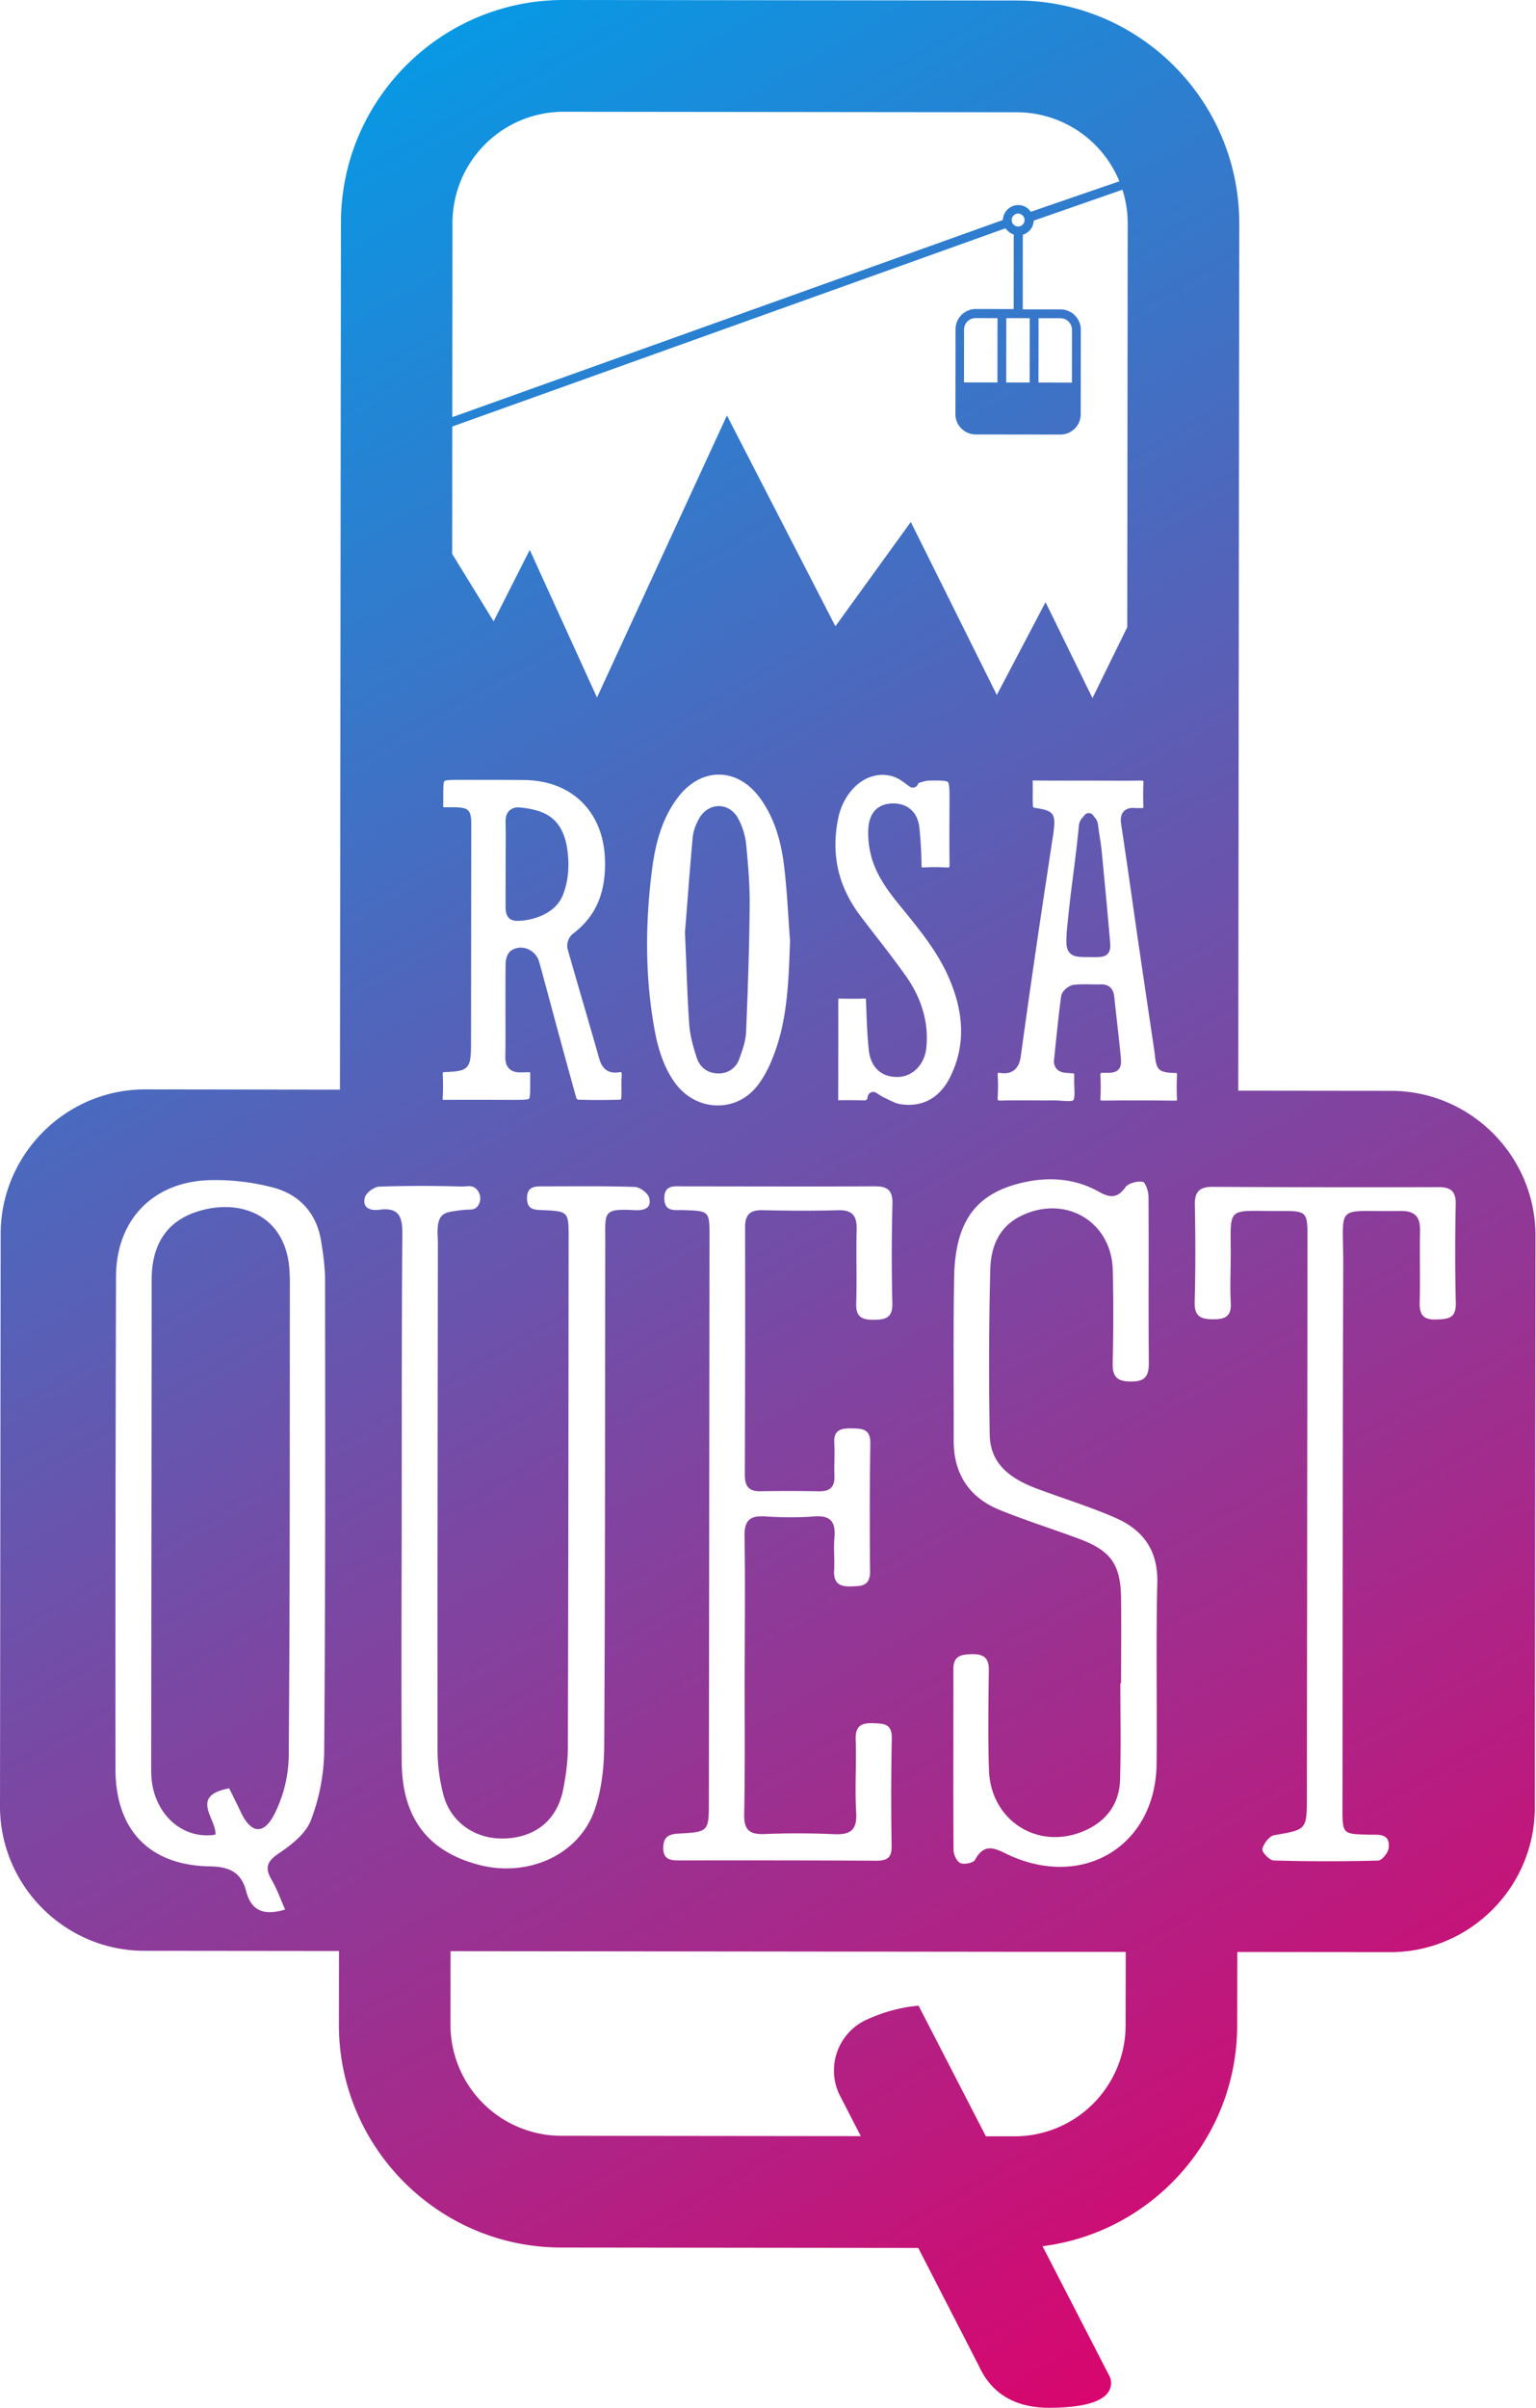 <svg width="60" height="94" viewBox="0 0 60 94" fill="none" xmlns="http://www.w3.org/2000/svg"><path d="M43.97 79.07a4.34 4.34 0 0 1-4.339 4.332l-1.12-.001-2.629-5.1-.298.033a6.294 6.294 0 0 0-1.731.514 2.17 2.17 0 0 0-1.137 1.218 2.174 2.174 0 0 0 .063 1.685l.846 1.644-11.7-.013a4.34 4.34 0 0 1-4.328-4.342l.003-2.867 26.375.03-.005 2.867zM22.014 4.363l17.706.02a4.339 4.339 0 0 1 4.005 2.695l-3.461 1.191a.582.582 0 0 0-.493-.263.605.605 0 0 0-.597.583l-21.507 7.697.009-7.591a4.34 4.34 0 0 1 4.338-4.332zm18.552 10.57l.003-2.51h.847a.452.452 0 0 1 .458.449l-.002 2.065-1.306-.003zm-1.601-2.512l-.003 2.511-1.307-.002.003-2.065c0-.251.207-.446.448-.446l.859.002zm1.26 0l-.003 2.512h-.917v-.013l.003-2.5.917.002zm-.455-3.578a.255.255 0 0 1-.251-.253c0-.137.114-.252.251-.252s.252.115.252.253a.253.253 0 0 1-.252.252zm-22.103 7.809l21.611-7.74c.08.114.195.206.32.24l-.002 2.913h-.459l-1.02-.002a.793.793 0 0 0-.791.791l-.003 2.237-.002 1.078c0 .436.355.791.79.792l3.312.004a.793.793 0 0 0 .792-.79l.002-1.079.002-2.225a.792.792 0 0 0-.79-.792H40.41l-.459-.002.003-2.913a.594.594 0 0 0 .425-.55l3.467-1.207c.133.416.205.859.205 1.319l-.018 15.76-1.358 2.768-1.833-3.745-1.904 3.622-3.36-6.753-2.945 4.072-4.237-8.23-5.076 11.011-2.627-5.764-1.411 2.79-1.62-2.633.005-4.972zm36.68 25.935l-5.977-.007.038-33.85c.006-4.797-3.89-8.704-8.682-8.71L22.02 0c-4.794-.005-8.697 3.893-8.702 8.69l-.038 33.85-7.609-.01C2.57 42.528.03 45.066.026 48.17L0 70.509c-.004 3.104 2.531 5.646 5.633 5.65l7.608.008-.003 2.867c-.005 4.798 3.89 8.704 8.682 8.71l13.95.016 2.364 4.598c.494 1.088 1.417 1.641 2.745 1.642.897 0 2.032-.111 2.339-.652a.629.629 0 0 0-.006-.636l-2.588-5.02c4.277-.537 7.6-4.195 7.604-8.62l.004-2.866 5.976.006c3.102.004 5.642-2.533 5.645-5.637l.025-22.34c.004-3.102-2.53-5.644-5.632-5.648z" fill="url(#a)"/><path d="M56.167 50.175c.015.606-.31.62-.764.638-.519.02-.66-.2-.646-.678.025-.928-.007-1.86.014-2.788.012-.547-.21-.78-.763-.77-2.613.045-2.23-.372-2.238 2.144-.024 7.055-.021 14.11-.029 21.164 0 1.018.002 1.016 1.025 1.04.374.008.848-.073.778.525-.021.183-.262.483-.41.486-1.36.037-2.72.036-4.08-.003-.163-.004-.468-.329-.443-.447.047-.21.273-.507.463-.54 1.271-.22 1.275-.2 1.276-1.526l.012-10.653c.004-3.742.01-7.485.011-11.226.001-.914-.052-.97-.979-.963-2.313.015-1.994-.29-2.021 2.007-.006.525-.027 1.05.004 1.573.03.515-.197.649-.68.647-.493-.003-.745-.107-.73-.674.036-1.263.032-2.527.007-3.79-.01-.53.188-.71.71-.707 2.937.018 5.872.02 8.81.012.487-.002.68.17.67.669a88.862 88.862 0 0 0 .003 3.86zm-12.691 3.06c-.522-.002-.723-.171-.711-.705.028-1.215.033-2.43.003-3.645-.049-1.9-1.848-2.953-3.568-2.124-.9.433-1.196 1.24-1.218 2.114a154.104 154.104 0 0 0-.021 6.433c.018 1.18.856 1.738 1.847 2.11 1.024.385 2.076.704 3.076 1.144 1.063.466 1.653 1.262 1.623 2.517-.055 2.357-.005 4.718-.028 7.076-.03 3.162-2.8 4.894-5.719 3.588-.494-.222-.977-.58-1.373.167-.064.118-.416.19-.57.125-.14-.059-.267-.33-.269-.506-.015-2.359-.002-4.718-.006-7.078-.001-.511.313-.561.708-.572.427-.01.68.108.676.597-.014 1.31-.038 2.623.006 3.931.065 1.932 1.85 3.114 3.638 2.404.88-.348 1.451-1.027 1.481-2.01.04-1.262.012-2.525.013-3.788h.027c.001-1.095.013-2.192.001-3.288-.014-1.352-.389-1.885-1.649-2.353-1.024-.381-2.07-.709-3.084-1.12-1.205-.489-1.81-1.414-1.806-2.727.007-2.12-.02-4.242.018-6.362.038-2.073.769-3.18 2.46-3.64 1.075-.293 2.181-.266 3.197.305.41.23.719.27 1.034-.178.113-.16.456-.243.674-.213.104.014.227.374.228.577.014 2.168-.007 4.338.012 6.505.003.52-.165.72-.7.716zm-9.318-3.066c.015.583-.261.653-.742.655-.484.002-.688-.14-.67-.652.032-.952-.01-1.906.018-2.86.016-.542-.163-.782-.736-.765-.978.029-1.957.02-2.935-.001-.484-.01-.69.165-.688.663.007 3.216.002 6.433-.01 9.65-.003.44.133.67.608.66a64.86 64.86 0 0 1 2.292.002c.417.006.616-.16.6-.593-.017-.428.02-.86-.006-1.286-.033-.514.253-.583.668-.578.415.007.748.008.74.585a203.61 203.61 0 0 0-.01 5.004c.005.575-.346.568-.757.58-.445.013-.672-.137-.647-.615.024-.427-.025-.86.012-1.286.054-.604-.134-.882-.791-.831-.641.05-1.29.04-1.932-.001-.587-.036-.797.167-.788.766.029 1.81.008 3.621.005 5.432-.003 1.811.017 3.623-.019 5.433-.012.604.202.792.785.77a32.26 32.26 0 0 1 2.72.005c.635.029.91-.148.87-.837-.056-.95.012-1.906-.019-2.858-.017-.523.206-.654.682-.637.42.015.74.016.727.592a120.02 120.02 0 0 0-.006 4.217c.006.457-.196.56-.605.559-2.578-.014-5.156-.015-7.734-.011-.366 0-.594-.084-.581-.515.012-.41.22-.511.59-.532 1.19-.064 1.19-.075 1.192-1.28l.024-22.017c0-1.016-.002-1.012-1.029-1.045-.319-.01-.718.084-.735-.436-.018-.57.406-.49.753-.49 2.483-.002 4.964.013 7.447-.003.517-.003.724.15.71.693a75.15 75.15 0 0 0-.003 3.863zm-10.066-3.625c-1.255-.066-1.147.076-1.149 1.197-.01 6.553-.003 13.105-.04 19.659-.005.868-.097 1.784-.388 2.593-.624 1.735-2.596 2.602-4.488 2.115-2-.515-3.02-1.825-3.034-4.023-.023-3.43 0-6.863 0-10.294.004-3.432-.004-6.863.024-10.294.006-.662-.104-1.072-.887-.969-.337.045-.687-.048-.577-.478.047-.184.361-.417.562-.424a50.043 50.043 0 0 1 2.969-.011c.146.004.291.01.436-.003.133-.012.252-.006.36.082a.499.499 0 0 1 .17.296.493.493 0 0 1-.1.41c-.129.15-.29.117-.462.128-.136.008-.273.029-.407.049-.158.023-.345.045-.476.145-.285.218-.2.78-.2 1.087-.007 6.6-.02 13.2-.013 19.802.001.586.077 1.19.228 1.757.295 1.104 1.28 1.76 2.43 1.705 1.196-.057 2.017-.736 2.25-1.917.106-.533.18-1.084.182-1.627.02-6.649.024-13.297.03-19.945 0-.975-.02-.995-.989-1.04-.319-.014-.634.008-.636-.462-.002-.464.302-.468.629-.467 1.193.001 2.387-.018 3.58.023.2.007.51.235.56.42.117.42-.213.505-.564.486zm-13.495 2.21c-.209-2.117-2.054-2.695-3.684-2.122-1.203.422-1.688 1.386-1.689 2.626-.003 6.332-.013 12.665-.018 18.997-.001.214.002.43.031.642.194 1.33 1.264 2.225 2.478 2.027.057-.602-1.04-1.517.538-1.808.152.31.31.622.458.938.388.82.886.9 1.305.074a5.19 5.19 0 0 0 .562-2.236c.05-6.14.039-12.283.044-18.425a7.068 7.068 0 0 0-.025-.713zm1.367 18.915a7.847 7.847 0 0 1-.52 2.694c-.199.52-.758.961-1.253 1.293-.47.314-.552.565-.28 1.033.212.363.351.766.527 1.16-.79.233-1.314.092-1.523-.719-.185-.715-.63-.955-1.408-.967-2.371-.035-3.695-1.424-3.696-3.798-.005-6.41.003-12.82.021-19.23.007-2.224 1.465-3.724 3.71-3.763A8.85 8.85 0 0 1 10 45.67c1.008.277 1.666 1 1.841 2.068.085.514.157 1.039.157 1.558.006 6.124.015 12.248-.034 18.373zm24.416-34.51c-.003.001-.022.008-.073.008l-.036-.001a7.25 7.25 0 0 0-.887-.001h-.026c-.025 0-.04-.002-.048-.003a.457.457 0 0 1-.013-.112 15.95 15.95 0 0 0-.086-1.461c-.07-.577-.45-.922-1.017-.923l-.046.001c-.558.018-.887.36-.927.963-.023.356.015.73.108 1.085.2.763.665 1.377 1.123 1.94l.098.12c.672.825 1.368 1.678 1.801 2.665.632 1.437.654 2.712.068 3.9-.354.716-.914 1.094-1.62 1.093-.11 0-.225-.01-.34-.028-.145-.023-.296-.097-.454-.175a5.35 5.35 0 0 0-.185-.089c-.051-.023-.104-.058-.172-.102l-.123-.078a.219.219 0 0 0-.206-.012.216.216 0 0 0-.125.165c-.02.135-.042.145-.192.145l-.086-.002-.018-.001a16.362 16.362 0 0 0-.849-.002h-.006l-.001-.027a728.1 728.1 0 0 0 .003-3.891c0-.023.002-.04.003-.05l.033-.001h.002c.169.003.337.006.506.006.169.001.323-.002.471-.007h.016c.02 0 .033.002.041.003.004.014.01.043.012.101l.007.183c.02.563.04 1.145.101 1.718.071.67.474 1.056 1.107 1.056l.038-.001c.57-.013 1.034-.487 1.102-1.127.103-.981-.174-1.944-.83-2.86a45.708 45.708 0 0 0-1.1-1.46 79.041 79.041 0 0 1-.65-.847c-.861-1.144-1.145-2.382-.866-3.785.173-.867.756-1.544 1.451-1.684a1.322 1.322 0 0 1 1.072.23l.182.131.084.063a.219.219 0 0 0 .344-.131.603.603 0 0 0 .053-.017c.13-.041.254-.08.365-.082l.29-.003c.204 0 .416.008.456.068.056.087.056.374.055.738l-.002.692a93.48 93.48 0 0 0 .003 1.755c.003.101-.012.132-.01.133zm-7.935-.916a2.745 2.745 0 0 0-.31-.988c-.159-.302-.442-.484-.755-.484-.306-.001-.59.173-.759.465-.104.18-.235.46-.263.763-.092 1.015-.17 2.019-.238 2.906l-.062.78v.027l.048 1.19c.034.88.063 1.638.118 2.401.033.458.167.903.29 1.283.123.383.42.608.815.62h.031a.83.83 0 0 0 .819-.57c.11-.301.249-.678.265-1.054.084-1.985.127-3.501.14-4.917.009-.829-.064-1.65-.14-2.422zm1.708 3.997c-.046 1.297-.095 2.637-.5 3.886-.214.66-.463 1.167-.76 1.55-.39.504-.94.781-1.553.78-.665 0-1.281-.33-1.69-.905-.373-.526-.621-1.176-.78-2.046-.346-1.91-.385-3.905-.119-6.104.115-.95.328-2.047 1.032-2.973.436-.572 1.004-.888 1.598-.887.618.001 1.196.337 1.63.947.486.685.775 1.498.91 2.562.087.688.133 1.398.178 2.083.02.303.04.606.063.909l-.009.198zm12.501-.28c-.091-1.059-.195-2.134-.294-3.173l-.01-.11a8.648 8.648 0 0 0-.085-.662c-.021-.136-.045-.277-.076-.54a.55.55 0 0 0-.131-.27c-.014-.02-.029-.037-.041-.057a.22.22 0 0 0-.18-.104l-.006-.001a.22.22 0 0 0-.181.097c-.014.02-.032.041-.049.061a.543.543 0 0 0-.153.296c-.075.77-.156 1.406-.234 2.021a56.93 56.93 0 0 0-.244 2.154c-.024.445-.035.67.119.832.152.16.38.16.758.16h.074l.04.002h.054c.273-.001.438-.001.557-.13.12-.136.105-.311.082-.576zm2.62 6.228a.28.28 0 0 1-.003.073.452.452 0 0 1-.105.009h-.001a108.59 108.59 0 0 0-2.773-.003c-.064 0-.093-.008-.099-.008a.272.272 0 0 1-.008-.104c.016-.3.016-.586 0-.851-.004-.076.007-.103.005-.104.005-.003.036-.018.144-.018l.073.001c.179 0 .364 0 .485-.131.12-.134.104-.316.082-.549-.042-.446-.094-.899-.143-1.336-.036-.319-.073-.638-.106-.957-.041-.396-.292-.48-.496-.48h-.026a4.948 4.948 0 0 1-.168.003l-.222-.003a9.229 9.229 0 0 0-.23-.003c-.172 0-.303.006-.429.019-.202.021-.475.235-.504.454-.09.665-.159 1.342-.227 1.997l-.048.471a.452.452 0 0 0 .094.355c.11.13.277.156.409.164.1.007.223.014.28.025.006.053.004.161.002.244a4.5 4.5 0 0 0 .006.283c.009.19.02.449-.045.52-.002.001-.04.029-.201.027-.081 0-.174-.006-.265-.013a3.699 3.699 0 0 0-.284-.014l-.015.001-.349.001c-.152 0-.305 0-.456-.002l-.459-.001c-.305-.001-.55.002-.775.007l-.021.001c-.083 0-.111-.013-.113-.013h-.001c-.002-.004-.016-.035-.01-.134.017-.245.018-.511.002-.818a.3.3 0 0 1 .01-.119.349.349 0 0 1 .072.003c.06.01.117.015.17.015.558.001.629-.52.652-.691.181-1.322.378-2.703.6-4.22.145-.997.296-1.994.447-2.991l.19-1.258.013-.078c.007-.044.015-.088.02-.132.094-.756.05-.885-.752-.994l-.003-.001a.192.192 0 0 1-.043-.044 6.869 6.869 0 0 1-.008-.54c0-.14.002-.284-.003-.429a.237.237 0 0 1 .002-.05.464.464 0 0 1 .061-.002h.001c.307.004.615.005.922.005h1.164c.192 0 .386 0 .579.002l.58.001c.3.001.6 0 .9-.004l.012-.001c.063 0 .091.01.096.01v-.002a.263.263 0 0 1 .01.106c-.014.255-.015.535-.004.879a.291.291 0 0 1-.005.08.134.134 0 0 1-.032.003l-.029-.002c-.023-.002-.046-.002-.068-.002l-.073.002-.058.001c-.013 0-.026 0-.039-.002a1.197 1.197 0 0 0-.095-.005c-.166 0-.293.05-.378.147-.123.145-.112.34-.089.496.146.955.285 1.929.42 2.87a961 961 0 0 0 .227 1.586c.142.971.286 1.94.43 2.912l.199 1.34.011.075c.01.062.02.124.026.194.06.62.156.708.78.728a.368.368 0 0 1 .08.01c.004.01.008.035.006.08-.01.265-.016.583 0 .909zm-23.817-9.749c-.194-1.314-1.027-1.52-1.792-1.611a.993.993 0 0 0-.112-.008.494.494 0 0 0-.366.135c-.097.1-.142.242-.138.436.009.386.007.78.004 1.162l-.002.483-.002 1.65v.02l.001.014c-.003.35.145.528.439.53h.015c.49.002 1.496-.217 1.8-1.048.198-.54.248-1.116.153-1.763zm2.126 8.885c-.012.153-.01.304-.008.45.001.146.003.284-.008.42a.243.243 0 0 1-.036.038 27.387 27.387 0 0 1-1.66-.001.228.228 0 0 1-.056-.053 485.395 485.395 0 0 1-.99-3.622l-.238-.881-.057-.213a22.157 22.157 0 0 0-.173-.62.755.755 0 0 0-.71-.547.694.694 0 0 0-.366.105c-.175.108-.226.366-.229.5-.009.454-.008.913-.008 1.357v.472c0 .178 0 .356.002.534 0 .422.002.858-.007 1.286-.003.133.01.327.147.466.099.102.24.151.43.151h.021l.157-.004a5.084 5.084 0 0 1 .214-.001c.005.059.005.162.004.264l-.001.144c.001.284.001.577-.047.624-.045.047-.335.046-.592.046h-.02c-.244 0-.486 0-.73-.002a204.19 204.19 0 0 0-1.938.002.372.372 0 0 1-.09-.008c-.001-.013-.003-.035-.001-.073.02-.328.012-.647.003-.916-.002-.042.002-.065.003-.077a.3.3 0 0 1 .079-.01c.924-.034 1.02-.135 1.021-1.08l.003-2.21.007-6.36c.001-.587-.095-.684-.69-.69h-.3c-.044 0-.08 0-.106-.002v-.182l.002-.222c0-.28-.002-.57.045-.617.047-.046.345-.045.563-.045h1.444c.377 0 .752.002 1.129.006 1.842.024 3.073 1.238 3.135 3.09.045 1.314-.359 2.244-1.27 2.926a.605.605 0 0 0-.19.577c.202.713.413 1.436.617 2.136.205.705.418 1.434.62 2.152.102.358.309.54.617.54a.92.92 0 0 0 .13-.01.582.582 0 0 1 .074-.006c.027 0 .042.004.046.004 0 .007.016.047.008.162z" fill="#fff" filter="url(#b)"/><defs><filter id="b" x="3.809" y="29.541" width="53.058" height="45.109" filterUnits="userSpaceOnUse" color-interpolation-filters="sRGB"><feFlood flood-opacity="0" result="BackgroundImageFix"/><feColorMatrix in="SourceAlpha" values="0 0 0 0 0 0 0 0 0 0 0 0 0 0 0 0 0 0 127 0"/><feOffset dx=".7" dy=".7"/><feColorMatrix values="0 0 0 0 0 0 0 0 0 0 0 0 0 0 0 0 0 0 0.4 0"/><feBlend in2="BackgroundImageFix" result="effect1_dropShadow"/><feBlend in="SourceGraphic" in2="effect1_dropShadow" result="shape"/></filter><linearGradient id="a" x1="6.098" y1="7.845" x2="52.479" y2="88.178" gradientUnits="userSpaceOnUse"><stop stop-color="#0898E4"/><stop offset="1" stop-color="#D8066E"/></linearGradient></defs></svg>
